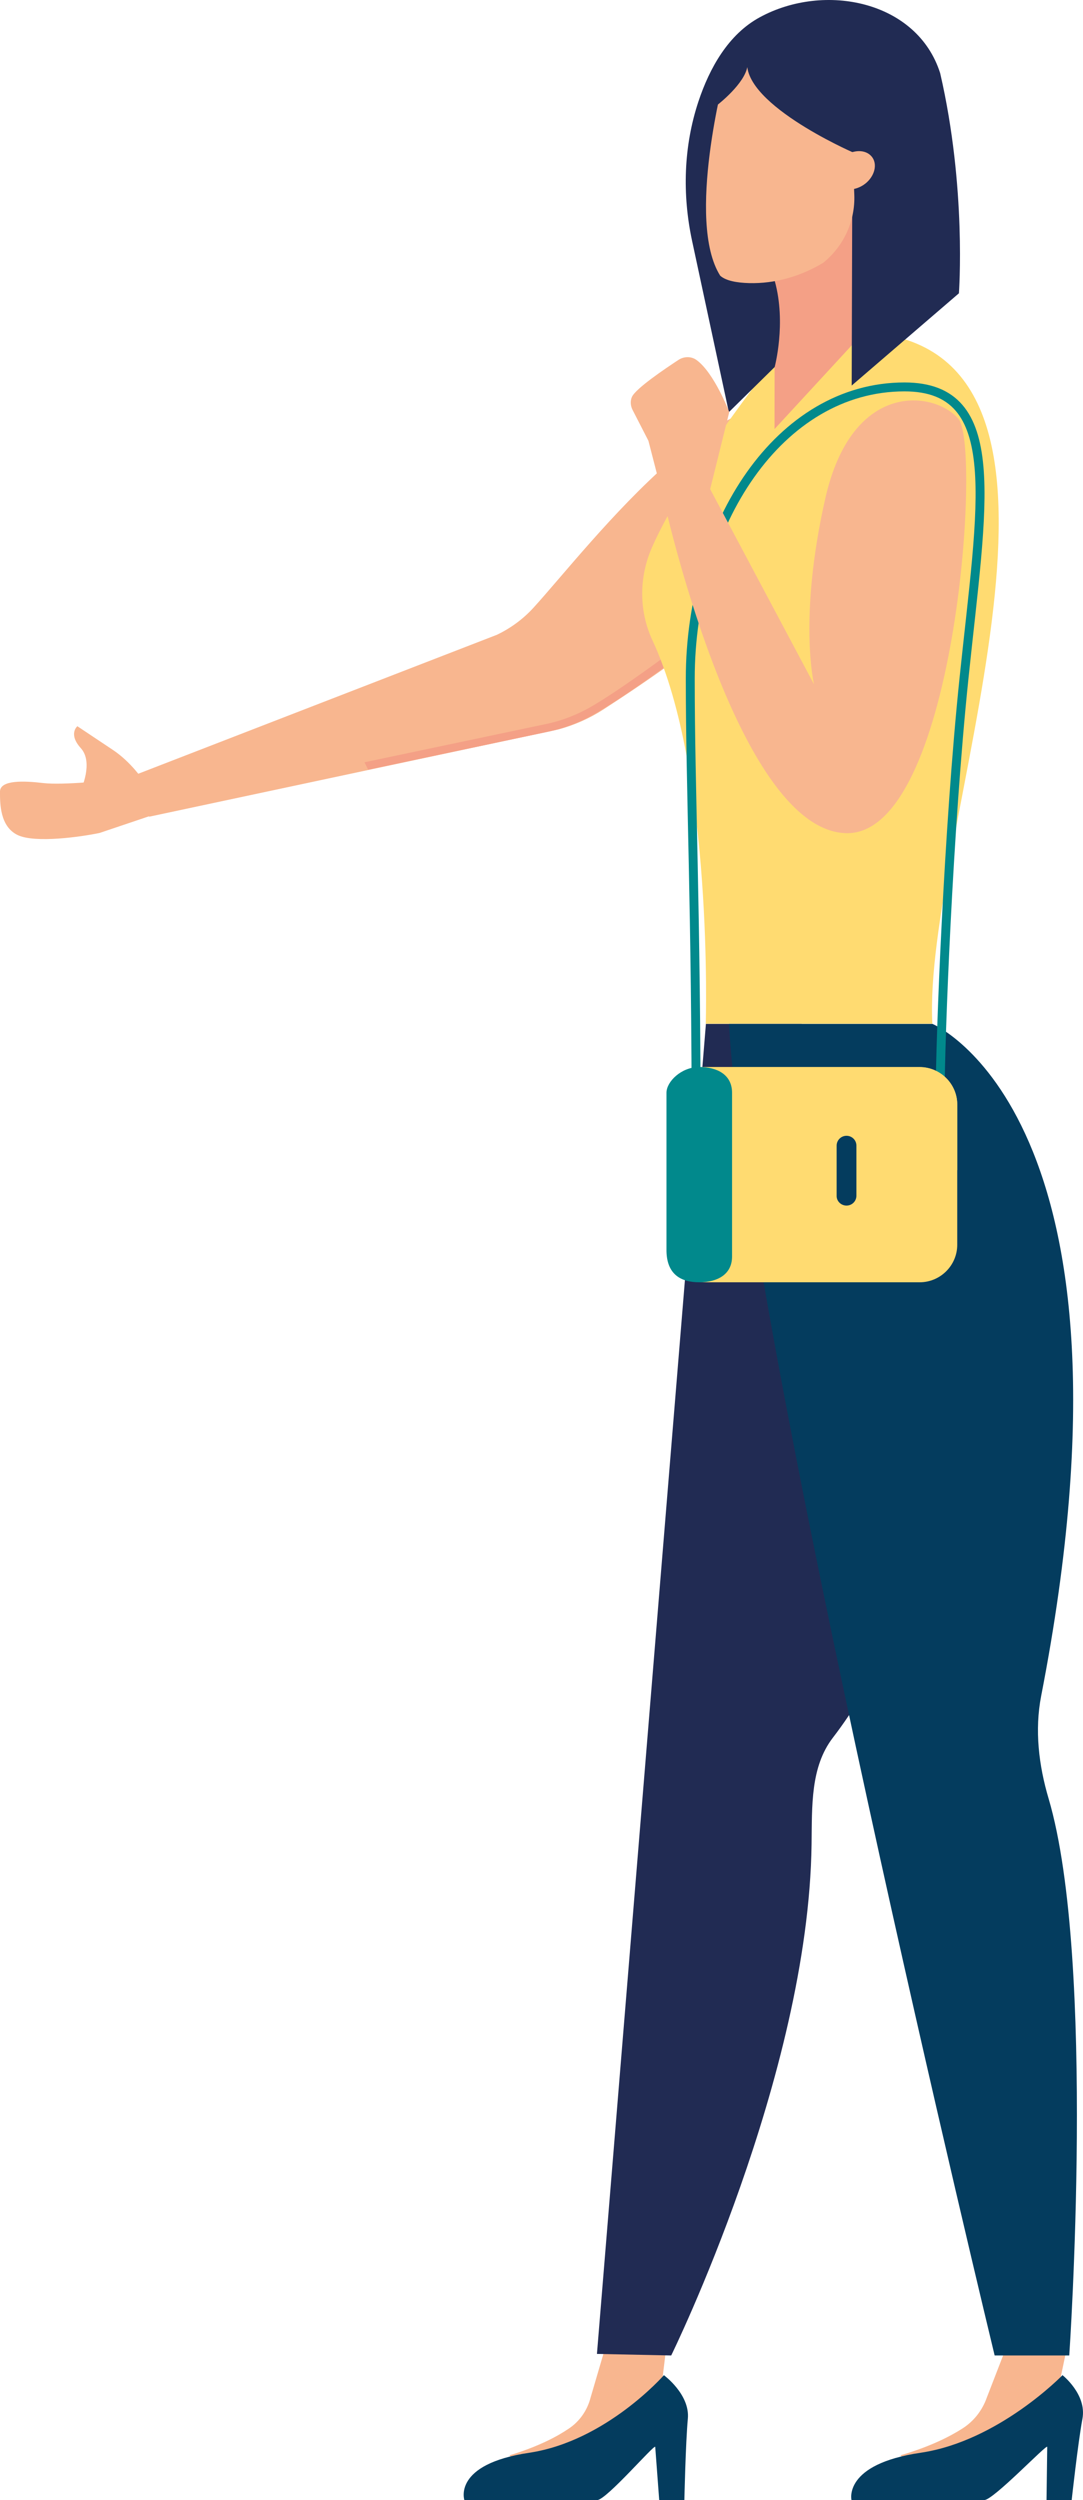 <svg width="91" height="210" viewBox="0 0 91 210" fill="none" xmlns="http://www.w3.org/2000/svg">
<path d="M69.298 35.642C62.475 28.647 49.484 45.946 44.819 51.054C43.959 51.997 42.909 52.767 41.757 53.318L10.586 65.392L12.54 68.599L46.919 61.271C48.26 60.908 49.543 60.342 50.709 59.587C57.197 55.393 76.092 42.623 69.298 35.642Z" fill="#F8B68F"/>
<path d="M45.995 60.792L30.628 64.028L30.934 64.652L46.141 61.445C47.54 61.14 48.867 60.618 50.092 59.892C53.562 57.861 59.087 53.725 64.117 49.632C63.942 49.473 63.782 49.313 63.607 49.153C58.329 53.449 52.526 57.701 49.756 59.312C48.59 59.994 47.322 60.502 45.995 60.792Z" fill="#F4A086"/>
<path d="M74.1 28.061C67.582 28.061 66.052 29.004 66.052 29.004C66.052 29.004 57.698 39.307 54.782 45.983C53.688 48.479 53.674 51.323 54.825 53.791C59.957 64.805 59.301 85.993 59.301 85.993C59.301 85.993 73.123 85.993 78.342 85.993C77.511 70.218 93.884 31.064 74.1 28.061Z" fill="#FFDB71"/>
<path d="M50.773 197.476L49.622 201.395C49.345 202.469 48.703 203.383 47.799 203.992C46.793 204.674 45.204 205.516 42.798 206.242C46.064 208.825 50.657 206.227 53.237 204.326C54.491 203.397 55.322 202.019 55.585 200.437L55.949 197.462H50.773V197.476Z" fill="#F8B68F"/>
<path d="M55.785 199.508C55.785 199.508 57.987 201.119 57.797 203.165C57.608 205.211 57.505 210 57.505 210H55.391L55.056 205.531C55.027 205.24 50.945 210 50.172 210H39.019C39.019 210 37.998 206.982 44.471 206.024C50.93 205.052 55.785 199.508 55.785 199.508Z" fill="#043C5E"/>
<path d="M59.315 86.007L50.158 197.721L56.399 197.852C56.399 197.852 67.945 174.371 68.193 154.91C68.237 151.689 68.091 148.423 69.987 145.956C84.391 127.192 77.116 97.529 77.116 97.529L67.362 86.007H59.315Z" fill="#212B53"/>
<path d="M84.433 197.475L82.916 201.393C82.537 202.467 81.823 203.381 80.861 203.991C79.796 204.673 78.134 205.514 75.656 206.24C78.688 208.823 83.514 206.225 86.27 204.324C87.611 203.396 88.573 202.017 88.967 200.435L89.594 197.46H84.433V197.475Z" fill="#F8B68F"/>
<path d="M89.277 199.506C89.277 199.506 91.332 201.117 90.953 203.163C90.574 205.209 90.049 209.998 90.049 209.998H87.935L87.994 205.529C87.994 205.238 83.474 209.998 82.701 209.998H71.548C71.548 209.998 70.805 206.98 77.365 206.022C83.912 205.05 89.277 199.506 89.277 199.506Z" fill="#043C5E"/>
<path d="M65.095 23.605L65.08 36.041L72.574 27.915L71.772 16.334L65.095 23.605Z" fill="#F4A086"/>
<path d="M63.851 5.451C69.042 6.147 71.622 12.78 71.622 12.78L71.564 32.385L80.574 24.636C80.574 24.636 81.23 15.784 78.999 6.147C77.075 0.081 69.304 -1.515 63.851 1.446C61.198 2.882 59.623 5.712 58.69 8.513C57.437 12.286 57.32 16.335 58.151 20.224L61.242 34.62L65.091 30.832C65.091 30.832 66.082 27.161 65.105 23.62C63.123 16.393 60.352 4.972 63.851 5.451Z" fill="#212B53"/>
<path d="M73.154 13.055C72.571 12.489 71.478 12.605 70.72 13.287C69.962 13.984 69.816 15 70.399 15.551C70.982 16.117 72.075 16.001 72.834 15.319C73.592 14.623 73.737 13.607 73.154 13.055Z" fill="#F8B68F"/>
<path d="M62.934 23.78C61.928 23.751 60.995 23.592 60.514 23.156C57.612 18.556 60.922 6.163 60.922 6.163L65.558 4.029L71.448 8.035L71.783 16.35C71.871 18.57 70.894 20.689 69.159 22.082C67.264 23.214 65.121 23.838 62.934 23.78Z" fill="#F8B68F"/>
<path d="M62.861 4.769C61.753 8.469 71.623 12.78 71.623 12.78L74.102 8.15L69.567 2.621L63.838 3.535C63.852 3.535 63.05 4.159 62.861 4.769Z" fill="#212B53"/>
<path d="M62.805 5.552C62.601 7.018 60.312 8.789 60.312 8.789L60.093 7.047L60.618 5.814L61.799 5.161C61.785 5.161 63.009 4.087 62.805 5.552Z" fill="#212B53"/>
<path d="M78.357 86.007C78.357 86.007 96.96 93.771 87.484 142.459C86.93 145.318 87.28 148.278 88.111 151.079C92.12 164.662 89.846 197.852 89.846 197.852H83.576C83.576 197.852 62.611 111.214 61.255 86.007C73.867 86.007 78.357 86.007 78.357 86.007Z" fill="#043C5E"/>
<path d="M9.694 65.409C9.374 65.569 5.247 65.963 3.644 65.775C2.041 65.586 -0.001 65.49 -0.001 66.5C-0.001 67.511 -0.001 69.404 1.457 70.129C2.915 70.854 6.851 70.285 8.368 69.966L12.931 68.428C12.931 68.428 13.864 66.179 13.937 66.077L13.135 65.468C11.983 65.642 10.817 65.613 9.694 65.409Z" fill="#F8B68F"/>
<path d="M6.791 66.355C6.791 66.355 8.703 66.884 8.499 67C8.747 67.189 9.78 66.297 9.999 66.5C11.092 66.805 11.791 66.021 12.87 66.355C12.972 65.658 11.984 65.573 11.999 65.5C11.999 65.5 10.999 64 9.499 63C7.999 62 6.499 61 6.499 61C6.499 61 5.712 61.653 6.791 62.843C7.884 64.048 6.791 66.355 6.791 66.355Z" fill="#F8B68F"/>
<path d="M58.498 96C58.498 76 58 66.5 58 57C58 44 65.498 32.5 75.998 32.5C84.498 32.5 82.528 42.247 80.998 57C79.677 69.734 78.998 87.346 78.998 92" stroke="#01898C" stroke-width="0.75"/>
<path d="M59.264 107.708H77.269C79.019 107.708 80.433 106.286 80.433 104.559V92.789C80.433 91.048 79.004 89.64 77.269 89.64H59.264C57.514 89.64 56.1 91.062 56.1 92.789V104.559C56.1 106.286 57.529 107.708 59.264 107.708Z" fill="#FFDB71"/>
<path d="M56.1 98.289V92.775C56.1 91.033 57.529 89.626 59.264 89.626H77.27C79.019 89.626 80.434 91.048 80.434 92.775V98.289H56.1Z" fill="#FFDB71"/>
<path d="M58.756 107.707C60.273 107.707 61.512 107.054 61.512 105.545V91.787C61.512 90.278 60.273 89.625 58.756 89.625C57.24 89.625 56.001 90.859 56.001 91.787V104.964C55.986 107.054 57.225 107.707 58.756 107.707Z" fill="#01898C"/>
<path d="M71.13 101.265C71.597 101.265 71.961 100.888 71.961 100.438V96.23C71.961 95.765 71.582 95.402 71.13 95.402C70.664 95.402 70.299 95.78 70.299 96.23V100.438C70.285 100.888 70.664 101.265 71.13 101.265Z" fill="#043C5E"/>
<path d="M80.532 35.182C82.499 37.5 80.24 70.403 71.012 69.982C61.783 69.561 55.718 41.756 55.718 41.756L59.45 40.668L68.402 57.487C68.402 57.487 67.061 52.002 69.335 41.916C71.595 31.83 78.565 32.864 80.532 35.182Z" fill="#F8B68F"/>
<path d="M59.615 41.319L61.277 34.615C61.277 34.615 60.023 31.335 58.536 30.247C58.084 29.913 57.472 29.927 57.006 30.232C55.927 30.943 53.434 32.612 53.098 33.338C52.938 33.701 52.982 34.121 53.171 34.47L54.483 37.024L55.708 41.769L59.615 41.319Z" fill="#F8B68F"/>
</svg>
